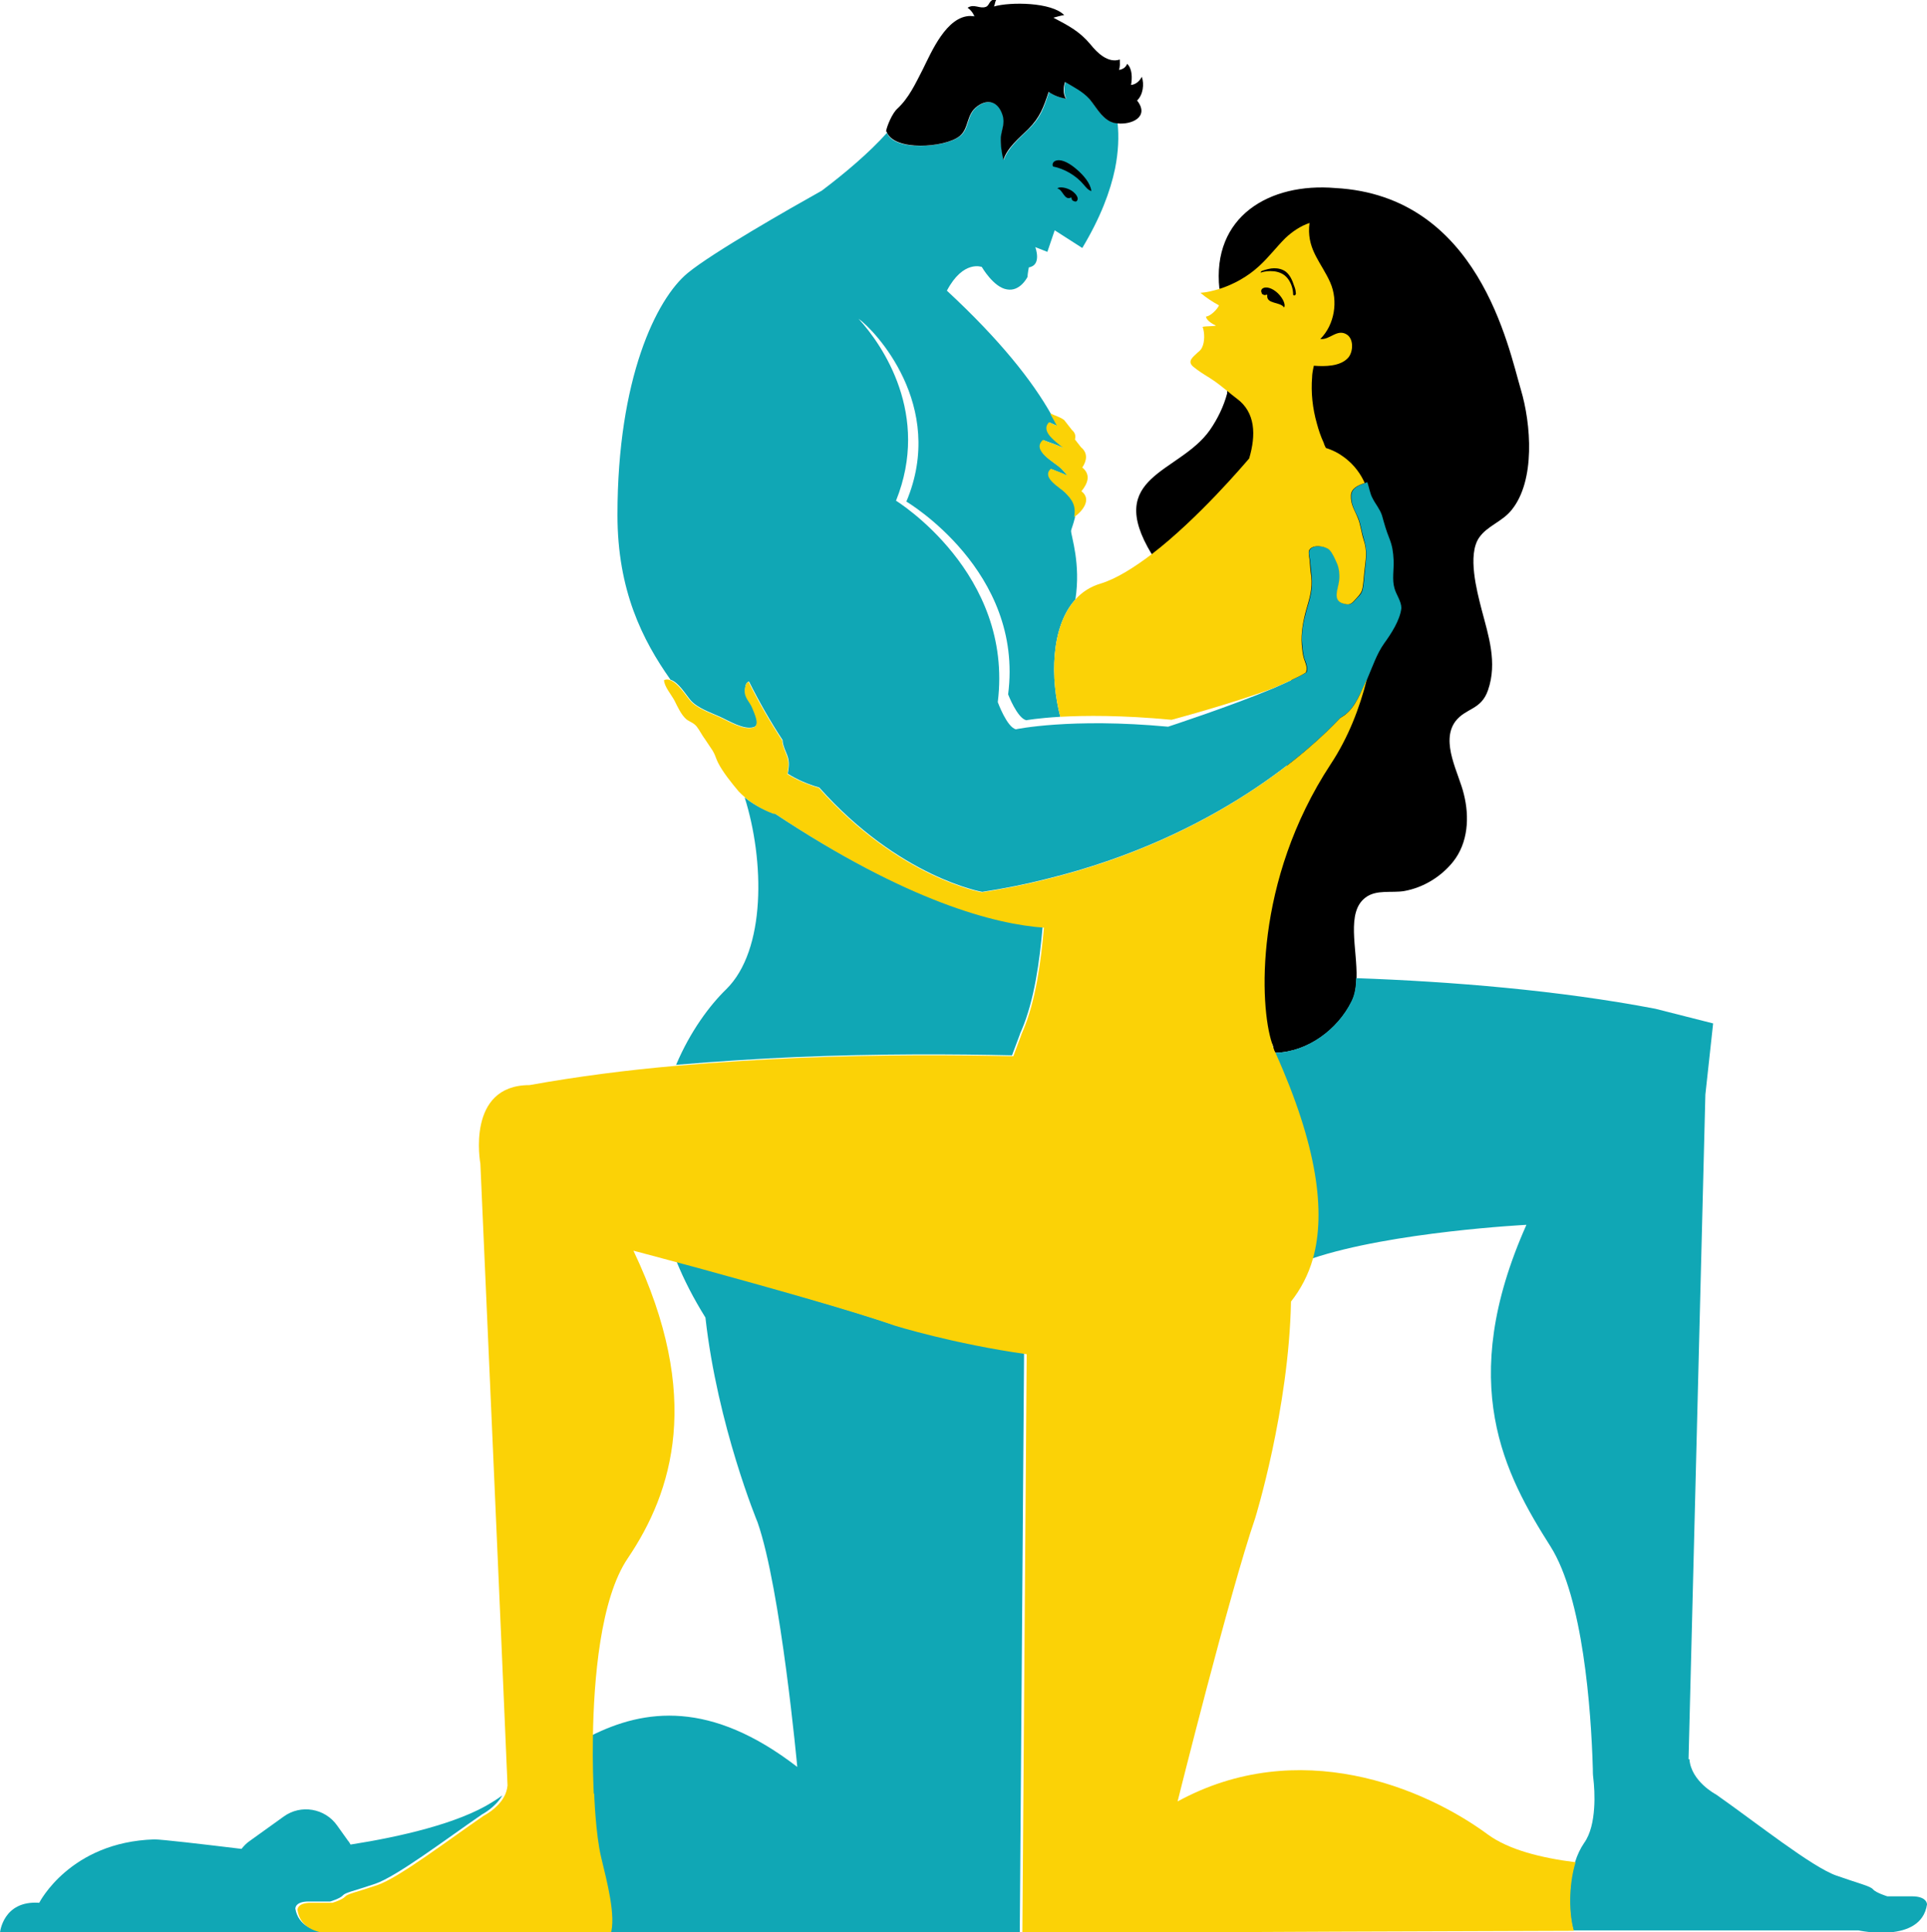 <?xml version="1.0" encoding="utf-8"?>
<!-- Generator: Adobe Illustrator 18.1.1, SVG Export Plug-In . SVG Version: 6.00 Build 0)  -->
<svg version="1.1" xmlns="http://www.w3.org/2000/svg" xmlns:xlink="http://www.w3.org/1999/xlink" x="0px" y="0px"
	 viewBox="0 0 446.9 448" enable-background="new 0 0 446.9 448" xml:space="preserve">
<g id="ENTER_THE_PROCTOLOGIST">
</g>
<g id="REARSEARCH_METHOD_1_">
</g>
<g id="DR._BEN_DOVER">
</g>
<g id="AMOROUS_ANAL-YSIST">
</g>
<g id="NUTTY_PROFESSOR">
</g>
<g id="SACK__x26__SAVE">
</g>
<g id="CHECK_PLEASE_PLEASE_PLEASE">
</g>
<g id="OPEN-BOOK_TESTE">
</g>
<g id="TESTE_x2C__TESTE_x2C__1_x2C__2_x2C__3">
</g>
<g id="GUY-ROPRACTOR">
</g>
<g id="ORAL-EXAM">
</g>
<g id="DOCTOR_x2019_S_ORDERS">
</g>
<g id="LEGS_UP_CHECK-UP">
</g>
<g id="INSIDER_INFORMATION">
</g>
<g id="TRIPLE_X-RAY">
</g>
<g id="DERM-OH-OH-_x0D_OH-TOLOGY">
</g>
<g id="CAT__x28_OR_MATT_x29__SCAN">
</g>
<g id="DEEP-ASSESSMENT">
</g>
<g id="SPLIT_SCREENING">
</g>
<g id="AREOLA_51">
</g>
<g id="INSPECTOR_GRAB-IT">
</g>
<g id="WHAT_x2019_S_CUPPED_x2C__DOC_x3F_">
</g>
<g id="ULTRABOUND_TEST">
</g>
<g id="HANDY_SCAN">
</g>
<g id="CHEST_XXXAM">
</g>
<g id="PAIR-SCOPE">
</g>
<g id="CLOSER_EXAMINATION">
	<g>
		<path fill="none" d="M146.4,289.7c16.1,33.9,9,56-1.3,71.3c-6.3,9.4-7.8,28.3-8.1,41.5c12.5-6.3,27.8-8.3,47.9,7.2
			c0,0-3.8-41.2-9.2-56.7c0,0-9.3-22.5-12.1-47.5c-2.8-4.4-5-8.8-6.7-13C150.6,290.8,146.4,289.7,146.4,289.7z"/>
		<path d="M307.5,103.9c0,0,0.1,0,0.1,0c-0.2-0.4-0.4-0.8-0.6-1.3C307.2,103.1,307.4,103.5,307.5,103.9z"/>
		<path d="M352.7,90.3c-2.9-9.8-9.8-44.9-43-46.7c-15.3-1.3-28.7,6.6-26.9,23.4c2-0.6,2,12.8,1.8,24.2c-0.8,3-2.2,5.9-4,8.5
			c-7.1,10.1-24.6,10.5-13.5,28.8c63.6-5.9,11,96.9,27.8,113.4c0.4,0.4,0.4,1.1,0.5,1.6c0.1,0.2,0.2,0.4,0.3,0.6c0.1,0,0.1,0,0.2,0
			c7.4-0.2,14.4-5.4,17.6-11.9c0.8-1.5,1-3.4,1.1-5.4c0.2-6.8-2.5-15.3,2.1-18.7c2.5-1.9,6.1-1,9-1.5c4.4-0.8,8.5-3.3,11.3-6.8
			c3.5-4.4,3.8-10.4,2.5-15.6c-1.1-4.8-5.5-12.1-2-16.9c2.4-3.2,6-2.6,7.6-7.3c2.2-6.4,0.1-12.6-1.5-18.7
			c-1.1-4.3-3.3-12.6-0.6-16.6c1.9-2.8,5.4-3.7,7.6-6.5C356.1,111.4,355.1,98.3,352.7,90.3z"/>
		<path fill="#84BFCC" d="M225.8,3.6c-0.2,0.1-0.5,0.2-0.7,0.3c0.3,0,0.6,0,0.9,0.1C226,3.8,225.9,3.7,225.8,3.6z"/>
		<g>
			<path fill="#10A7B5" d="M179.5,188.5c-0.1,0-0.2,0-0.4,0c-2.7-1-4.9-2.4-6.4-3.6c4.6,14.6,5,35.4-4.3,44.5
				c-3.8,3.7-8.3,9.7-11.6,17.5c9.4-0.8,18.8-1.4,27.8-1.8c19.2-0.8,36.9-0.7,50.1-0.4c0.7-1.9,1.3-3.5,1.8-4.8
				c0.1-0.4,0.3-0.7,0.4-1c3-7,4.2-16.1,4.9-24C230.5,214,210.3,208.9,179.5,188.5L179.5,188.5z"/>
			<path fill="#10A7B5" d="M111.8,420.7c0,0,3.1-1.6,4.7-4.4c-0.8,0.6-1.6,1.1-2.4,1.6c-7.8,4.9-21.3,8-32.8,9.8
				c-0.2-0.3-0.3-0.6-0.6-0.9l-2.5-3.5c-2.8-4-8.4-5-12.4-2.1l-7.8,5.6c-0.9,0.6-1.5,1.3-2,1.9c-9.1-1.1-18.5-2.2-20.2-2.2
				c-19.6,0.6-26.7,14.7-26.7,14.7c-8.4-0.6-9.1,6.9-9.1,6.9h76.1c-3.4-0.3-6.9-1.6-7.6-5.5c0,0-0.2-1.7,3.1-1.7h5
				c0,0,2.3-0.7,2.9-1.4c0.6-0.7,2.5-1,7.5-2.7S103.5,426.4,111.8,420.7z"/>
			<path fill="#10A7B5" d="M162.8,294.1c-2.1-0.6-4.1-1.1-5.9-1.6c1.7,4.2,3.9,8.5,6.7,13c2.8,25.1,12.1,47.5,12.1,47.5
				c5.4,15.5,9.2,56.7,9.2,56.7c-20.1-15.5-35.4-13.5-47.9-7.2c-0.1,6,0.1,10.9,0.2,13.1l0.1,0c0,0,0.2,9.2,1.6,14.7
				c1.4,5.8,3.4,13.3,2.2,17.4H82.6c0,0-1.2,0.3-2.9,0.4l156.8-0.1h0l1-134.3c-17-2.4-30.5-6.6-30.5-6.6
				C196.8,303.6,177,298,162.8,294.1z"/>
		</g>
		<path fill="#10A7B5" d="M323.4,136.4c-0.6-2-0.1-4.4-0.2-6.5c-0.1-2-0.3-3.3-1-5.1c-0.7-1.7-1.2-3.5-1.7-5.3
			c-0.5-1.5-1.5-2.6-2.2-4c-0.6-1.1-0.8-2.6-1.2-3.7c-0.2,0.1-0.3,0.1-0.5,0.2c-1.5,0.5-3.1,1.2-3.2,2.8c-0.1,2.2,0.7,3.3,1.6,5.3
			c0.6,1.5,0.8,3.3,1.3,4.9c0.9,2.9,0.5,4.8,0.2,7.7c-0.1,1.2-0.2,2.4-0.4,3.6c-0.2,1.1-0.5,1.5-1.4,2.4c-1.1,1.2-1.4,1.7-2.9,1.3
			c-2.9-0.8-1.3-3.5-1.1-5.7c0.1-1.2-0.1-2.8-0.6-3.8c-0.4-0.9-1-2.3-1.7-3c-1-0.9-3.9-1.4-4.7,0.1c-0.3,0.5,0,1.5,0.1,2.1
			c0.1,1.3,0.3,2.7,0.4,4c0.3,2.8-0.4,5.2-1.2,7.8c-0.7,2.6-1.3,5.3-1,8c0.1,1.1,0.2,2.1,0.5,3.2c0.3,0.8,0.7,1.6,0.6,2.6
			c0,0.2,0,0.4-0.1,0.6c-1.7,1-4.5,2.3-7.7,3.7c-10,4.2-24.4,8.9-24.4,8.9c-22.6-2.1-35.3,0.6-35.3,0.6c-2.1-0.5-4.2-6.3-4.2-6.3
			c3.7-29.9-23.6-46.7-23.6-46.7c8-19.9-3.1-36.1-8.7-42.2c3.6,2.5,20.5,20.1,11.1,42.4c0,0,27.3,16.1,23.6,44.7c0,0,2.1,5.5,4.2,6
			c0,0,2.7-0.5,7.9-0.8c-2.3-8.7-2.3-20.8,3.5-27.2c1.3-8.3-1-14.7-1-15.9c0-0.3,0.5-1.4,0.9-3.1c0,0,0,0,0,0c0.5-2.7-0.4-4-2.2-5.8
			c-1.2-1.2-5.3-3.4-3.2-5.4c1.2,0.5,2.6,1,3.8,1.6c-0.5-0.6-1-1.1-1.6-1.8c-1.6-1.5-6.8-4.1-4-6.5c1.5,0.6,3.3,1.1,4.7,1.9
			c-1.3-1.4-5.5-3.8-3.3-6c0.6,0.3,1.2,0.5,1.8,0.8c-0.4-0.9-0.9-1.8-1.5-2.7c-4.4-7.8-11.9-17.3-24.2-28.7c3.8-7.2,8.1-5.5,8.1-5.5
			s2.7,4.7,5.8,5.2c3.1,0.6,4.8-2.9,4.8-2.9c0-0.6,0.3-2.2,0.3-2.2c3.1-0.5,1.5-4.7,1.5-4.7l2.8,1.1l1.7-5l6.4,4.1
			c4.2-7,6.5-13.1,7.6-18.4c0.8-4,0.9-7.5,0.6-10.5c-0.6-0.1-1.1-0.2-1.6-0.4c-2.3-1.1-3.3-3.3-4.8-5.2c-1.5-1.9-3.6-2.8-5.7-4
			c-0.4,1.3-0.4,2.8,0.2,3.9c-1.5-0.3-2.8-0.7-4-1.6c-1.2,3.6-1.9,5.9-4.7,8.6c-2.1,2.1-4.8,4.3-5.8,7.2c-0.4-1.7-0.8-3.5-0.6-5.3
			c0.1-1.8,1-3.2,0.4-5.1c-0.9-2.9-3.2-4-5.8-2.1c-2.7,1.9-1.9,5.3-4.2,7c-3.3,2.6-15.2,3.6-16.9-0.8c-4.1,4.6-9.8,9.4-15.1,13.4
			c-7.5,4.2-25.4,14.4-31.1,19.1c-7.3,6-16.3,24.5-16.3,56.1c0,17.5,5.8,29,12.3,38.2c1.9,0.6,3.5,3.4,4.7,4.8
			c1.6,1.8,4.6,2.8,6.8,3.8c2,0.9,5.5,3.1,7.8,2.4c1.6-0.5,0.3-3.1-0.2-4.4c-0.6-1.6-1.8-2.3-1.8-4.3c0-0.5,0.1-1.5,0.7-1.8
			c0.1,0,0.2-0.1,0.2-0.1c2.5,5,5.1,9.5,7.8,13.6c0,0.1,0,0.1,0,0.2c0.1,1.2,0.7,2.3,1.1,3.4c0.6,1.6,0.3,2.9,0.1,4.2
			c0.8,0.5,3.4,2.1,7.3,3.2c18.6,20.9,37.8,24.2,37.8,24.2c5.2-0.8,10.2-1.8,14.9-3c39.6-9.7,61.9-30.7,68.2-37.4
			c0.1-0.1,0.2-0.1,0.3-0.2c2.8-1.6,3.9-4.8,5.3-7.5c0.2-0.4,0.4-0.9,0.6-1.3c1.2-2.8,2.2-5.8,3.9-8.2c1.6-2.2,3.7-5.4,4-8.2
			C325,139.4,323.8,137.9,323.4,136.4z"/>
		<path fill="#10A7B5" d="M443.4,439.7h-5.7c0,0-2.6-0.8-3.3-1.6s-2.8-1.2-8.5-3.2c-5.7-2-18.5-12.2-27.9-18.8c0,0-5.8-3-6.2-8.2
			l-0.2,0c0.8-31.7,3.9-154.1,3.9-154.1l1.8-16.5l-13.4-3.4c-22.5-4.3-47.2-6.3-69.4-7.1c0,2-0.3,3.8-1.1,5.4
			c-3.2,6.5-10.2,11.7-17.6,11.9c-0.1,0-0.1,0-0.2,0c9.7,21.5,11.7,36.9,8.7,47.7c18.5-6.2,49.7-7.8,49.7-7.8
			c-16.4,36.8-5,57.9,5.6,74.6c7.5,11.9,9.4,37.6,9.8,51.5c0,0.5,0,1.4,0.1,2.1c0.2,1.7,0.4,4.3,0.2,7.1c-0.2,2.9-0.8,5.9-2.3,8
			c-0.9,1.3-1.6,2.8-2.1,4.4c-1.7,5.5-1.5,12.2-0.4,15.9h36.5H431c0,0,14.5,3.2,15.9-6C446.9,441.7,447.1,439.7,443.4,439.7z"/>
		<g>
			<path fill="#FBD206" d="M365,447.7c-1.1-3.7-1.3-10.4,0.4-15.9c-8-1-15.5-2.9-20.3-6.4c-14.9-11-44-23-72-7.7
				c0,0,12.1-48.5,18-65.7c0,0,7.8-25.2,8.3-50.2c2.2-2.8,4-6.1,5.1-10c3-10.8,1-26.1-8.7-47.7c-0.1-0.2-0.2-0.4-0.3-0.6
				c-0.2-0.5-0.4-1.1-0.5-1.6c-2.9-8.6-4.2-37.6,13.6-64.7c4.1-6.2,6.7-13,8.4-19.7c-0.2,0.4-0.4,0.9-0.6,1.3
				c-1.3,2.8-2.5,5.9-5.3,7.5c-0.1,0.1-0.2,0.1-0.3,0.2c-6.3,6.7-28.6,27.7-68.2,37.4c-4.7,1.2-9.7,2.2-14.9,3
				c0,0-19.2-3.3-37.8-24.2c-3.8-1.1-6.5-2.7-7.3-3.2c0.2-1.4,0.5-2.6-0.1-4.2c-0.4-1.1-1-2.3-1.1-3.4c0-0.1,0-0.1,0-0.2
				c-2.7-4.1-5.3-8.6-7.8-13.6c-0.1,0-0.1,0-0.2,0.1c-0.5,0.3-0.6,1.3-0.7,1.8c-0.1,1.9,1.2,2.7,1.8,4.3c0.5,1.3,1.8,3.9,0.2,4.4
				c-2.3,0.7-5.8-1.5-7.8-2.4c-2.2-1-5.2-2-6.8-3.8c-1.2-1.4-2.8-4.1-4.7-4.8c-0.5-0.2-0.9-0.2-1.4,0c0,1.4,1.7,3.4,2.4,4.7
				c0.7,1.4,1.6,3.4,2.8,4.4c0.8,0.6,1.7,0.8,2.4,1.7c0.7,0.9,1.2,2,1.9,2.9c0.6,0.9,1.2,1.8,1.8,2.7c0.6,1,0.7,1.7,1.2,2.7
				c1.1,2.2,3.2,4.8,4.8,6.7c0.4,0.4,1,1,1.7,1.6c1.5,1.2,3.7,2.6,6.4,3.6c0.1,0,0.2,0,0.4,0l0,0c30.7,20.4,51,25.6,62.3,26.4
				c-0.7,7.9-1.9,17-4.9,24c-0.1,0.3-0.3,0.6-0.4,1c-0.5,1.3-1.1,2.9-1.8,4.8c-13.2-0.3-30.9-0.4-50.1,0.4c-9,0.4-18.4,1-27.8,1.8
				c-11.6,1-23.2,2.5-34.3,4.5c-14.8,0-11.4,18.2-11.4,18.2s5.3,119.7,6.3,144.2l0,0c-0.1,1-0.4,1.9-0.8,2.6
				c-1.5,2.8-4.7,4.4-4.7,4.4c-8.3,5.7-19.7,14.4-24.7,16.1s-6.9,2-7.5,2.7c-0.6,0.7-2.9,1.4-2.9,1.4h-5c-3.3,0-3.1,1.7-3.1,1.7
				c0.6,4,4.2,5.2,7.6,5.5c1.3,0.1,2.5,0.1,3.6,0c1.7-0.1,2.9,0,2.9,0l58.5,0.1c1.3-4.1-0.8-12.1-2.2-17.9
				c-1.3-5.5-1.6-14.7-1.6-14.7l-0.1,0c-0.1-2.3-0.3-7.1-0.2-13.1c0.2-13.2,1.7-32.1,8.1-41.5c10.4-15.4,17.4-37.5,1.3-71.3
				c0,0,4.2,1.1,10.5,2.8c1.8,0.5,3.8,1,5.9,1.6c14.2,3.9,34,9.4,44.3,13c0,0,13.5,4.2,30.5,6.6l-1,134.3
				C263.9,448,361.9,447.7,365,447.7"/>
			<path fill="#FBD206" d="M271.7,166.9c0,0,13.9-3.7,23.5-7.3c3.2-1.4,6-2.6,7.7-3.7c0-0.2,0.1-0.5,0.1-0.6
				c0.1-0.9-0.3-1.7-0.6-2.6c-0.3-1-0.4-2.1-0.5-3.2c-0.2-2.7,0.3-5.4,1-8c0.8-2.7,1.5-5,1.2-7.8c-0.2-1.3-0.3-2.7-0.4-4
				c-0.1-0.6-0.3-1.6-0.1-2.1c0.8-1.5,3.7-1,4.7-0.1c0.7,0.7,1.3,2.1,1.7,3c0.5,1,0.7,2.6,0.6,3.8c-0.2,2.3-1.8,5,1.1,5.7
				c1.5,0.4,1.8-0.1,2.9-1.3c0.8-0.9,1.2-1.3,1.4-2.4c0.2-1.2,0.3-2.4,0.4-3.6c0.3-2.9,0.8-4.8-0.2-7.7c-0.5-1.6-0.7-3.5-1.3-4.9
				c-0.8-2-1.7-3.1-1.6-5.3c0.1-1.6,1.7-2.3,3.2-2.8c-0.7-1.6-2.2-4.2-5.1-6.2c-1.1-0.8-2.3-1.4-3.8-1.9c0,0-0.1,0-0.1,0
				c-0.2-0.4-0.4-0.8-0.5-1.2c-0.7-1.5-1.2-3-1.6-4.5c-1-3.5-1.4-7.2-1.1-10.8c0-0.5,0.1-1.3,0.4-2.6c2.5,0.2,6.2,0.2,8-1.9
				c1.1-1.3,1.3-4.2-0.3-5.3c-2.3-1.5-4,1.3-6.2,1c3.3-3.3,4.2-8.8,2.3-13.1c-2-4.5-5.2-7.4-4.9-12.8c0-0.3,0.1-0.7,0.1-1
				c-2.1,0.7-4,2-5.6,3.5c-2.1,2.1-3.9,4.5-6.1,6.5c-2.6,2.4-5.8,4.2-9.2,5.3c-1.4,0.4-2.9,0.8-4.4,0.9c1.3,1.1,2.8,2.1,4.3,2.9
				c-0.3,0.8-1.9,2.5-3,2.6c0,0.8,1.4,1.7,2.3,2.1c-0.6,0.2-2.5,0.1-3.1,0.3c0.5,1.3,0.5,3.5-0.1,4.7c-0.2,0.5-0.6,0.9-1,1.2
				c-1,1-2.6,2-1.1,3.3c1.2,1,2.5,1.8,3.8,2.6c1.9,1.2,2.9,2.1,4.3,3.2c0.6,0.5,1.2,1,2,1.6c4.4,3.2,4.5,8.5,2.9,13.9
				c-1.3,1.5-11.8,13.9-22.6,22.2c-4.1,3.1-8.2,5.7-11.8,6.8c-2.4,0.7-4.4,2-5.9,3.7c-5.8,6.4-5.8,18.5-3.5,27.2
				C251.5,165.9,260.1,165.8,271.7,166.9z"/>
		</g>
		<path fill="#FBD206" d="M250.8,113.9L250.8,113.9c1.4-1.7,2.3-3.8,0.2-5.5c1-1.5,1.4-3.3-0.3-4.7l-1.4-1.8
			c0.2-0.8,0.1-1.5-0.7-2.2l-1.8-2.3c-0.9-0.7-2.1-1-3.1-1.5c0,0-0.1,0.1-0.1,0.1c0.5,0.9,1,1.8,1.5,2.7c-0.6-0.2-1.2-0.5-1.8-0.8
			c-2.2,2.2,1.9,4.7,3.3,6c-1.5-0.8-3.2-1.2-4.7-1.9c-2.8,2.4,2.5,5.1,4,6.5c0.7,0.6,1.2,1.2,1.6,1.8c-1.2-0.7-2.6-1.1-3.8-1.6
			c-2.2,2,1.9,4.2,3.2,5.4c1.8,1.8,2.7,3.2,2.2,5.8c0,0,0,0,0,0C251,118.6,253.3,115.8,250.8,113.9z"/>
		<path d="M222.5,31.6c2.3-1.8,1.5-5.1,4.2-7c2.6-1.9,4.9-0.8,5.8,2.1c0.6,1.9-0.2,3.3-0.4,5.1c-0.1,1.8,0.2,3.6,0.6,5.3
			c0.9-2.9,3.7-5.1,5.8-7.2c2.7-2.7,3.5-5,4.7-8.6c1.3,0.9,2.5,1.3,4,1.6c-0.7-1.2-0.6-2.7-0.2-3.9c2,1.2,4.1,2.2,5.7,4
			c1.5,1.8,2.6,4.1,4.8,5.2c0.5,0.2,1,0.4,1.6,0.4c3.3,0.4,7.6-1.5,4.6-5.3c1.4-1.3,1.7-3.8,1.1-5.5c-0.5,1-1.4,1.8-2.5,1.9
			c0.3-1.6,0.3-3.8-0.9-4.9c-0.3,0.8-1,1.3-1.9,1.4c0.3-0.8,0.2-1.5,0.2-2.4c-2.7,0.9-5.2-1.5-6.8-3.5c-2.5-3-5-4.3-8.6-6.2
			c0.8-0.2,1.7-0.5,2.5-0.6c-2.9-3-12.4-3.1-16.3-2c0.3-0.5,0.2-1.1,0.6-1.6c-1.8-0.2-1.5,1.4-2.5,1.7c-1.4,0.5-2.7-0.8-4.2,0.2
			c0.6,0.4,1.1,1,1.4,1.6c0.1,0.1,0.1,0.2,0.2,0.4c-0.3,0-0.6-0.1-0.9-0.1c-5.6,0-9.1,8.4-11.1,12.4c-1.7,3.3-3.2,6.6-5.9,9.1
			c-1.2,1.1-2.4,4-2.6,5.2c0,0.1,0,0.1,0.1,0.1C207.3,35.2,219.2,34.2,222.5,31.6z"/>
	</g>
	<path d="M251.4,42.9c0.5,0.6,1,1.2,1.7,1.4c-0.2-1.8-1.8-3.7-3.6-5.2c-1.3-1.1-3.1-2.2-4.4-1.9c-0.7,0.1-1.2,0.7-0.9,1.4
		C246.8,39.1,249.6,40.7,251.4,42.9z"/>
	<path d="M248.5,44.2c-1.1-0.7-2.8-1-3.3-0.5c1.3,0.2,1.6,2.9,3.2,2.1c0.1-0.1,0.1,0.3,0.2,0.5s0.3,0.3,0.6,0.4
		c0.3,0.1,0.5,0,0.6-0.2C250.2,46,249.7,45,248.5,44.2z"/>
	<path d="M295.4,62.9c1,0.1,2.1,0.5,2.8,1.2c0.2,0.2,0.4,0.4,0.6,0.7c0.7,1,1.1,2.3,1.1,3.5c0,0.2,0.3,0.3,0.5,0.1
		c0.1-0.1,0.2-0.4,0.1-0.6c0-0.5-0.2-1.1-0.4-1.6c-0.4-1.2-0.9-2.4-1.9-3.2c-0.8-0.6-1.8-0.8-2.7-0.8s-1.9,0.3-2.8,0.6
		c-0.2,0.1-0.4,0.3-0.3,0.4C293.3,62.9,294.3,62.8,295.4,62.9z"/>
	<path d="M293.2,68.4c0.2,0.1,0.7-0.2,0.7,0c-0.3,2.2,3,1.5,3.9,2.9c0.5-0.8-0.6-2.7-1.9-3.7c-1.4-1.1-2.8-1.2-3.3-0.5
		c-0.1,0.2-0.2,0.4,0,0.8C292.6,68.2,292.9,68.3,293.2,68.4z"/>
</g>
<g id="PRIVATE_SCREENING">
</g>
<g id="WHAM_BAM_MAMMOGRAM">
</g>
<g id="Layer_34">
</g>
<g id="MAN-O-GRAM">
</g>
<g id="INSPECT-A-PEC">
</g>
<g id="STUDY_BUDDY">
</g>
<g id="Layer_33">
</g>
</svg>
